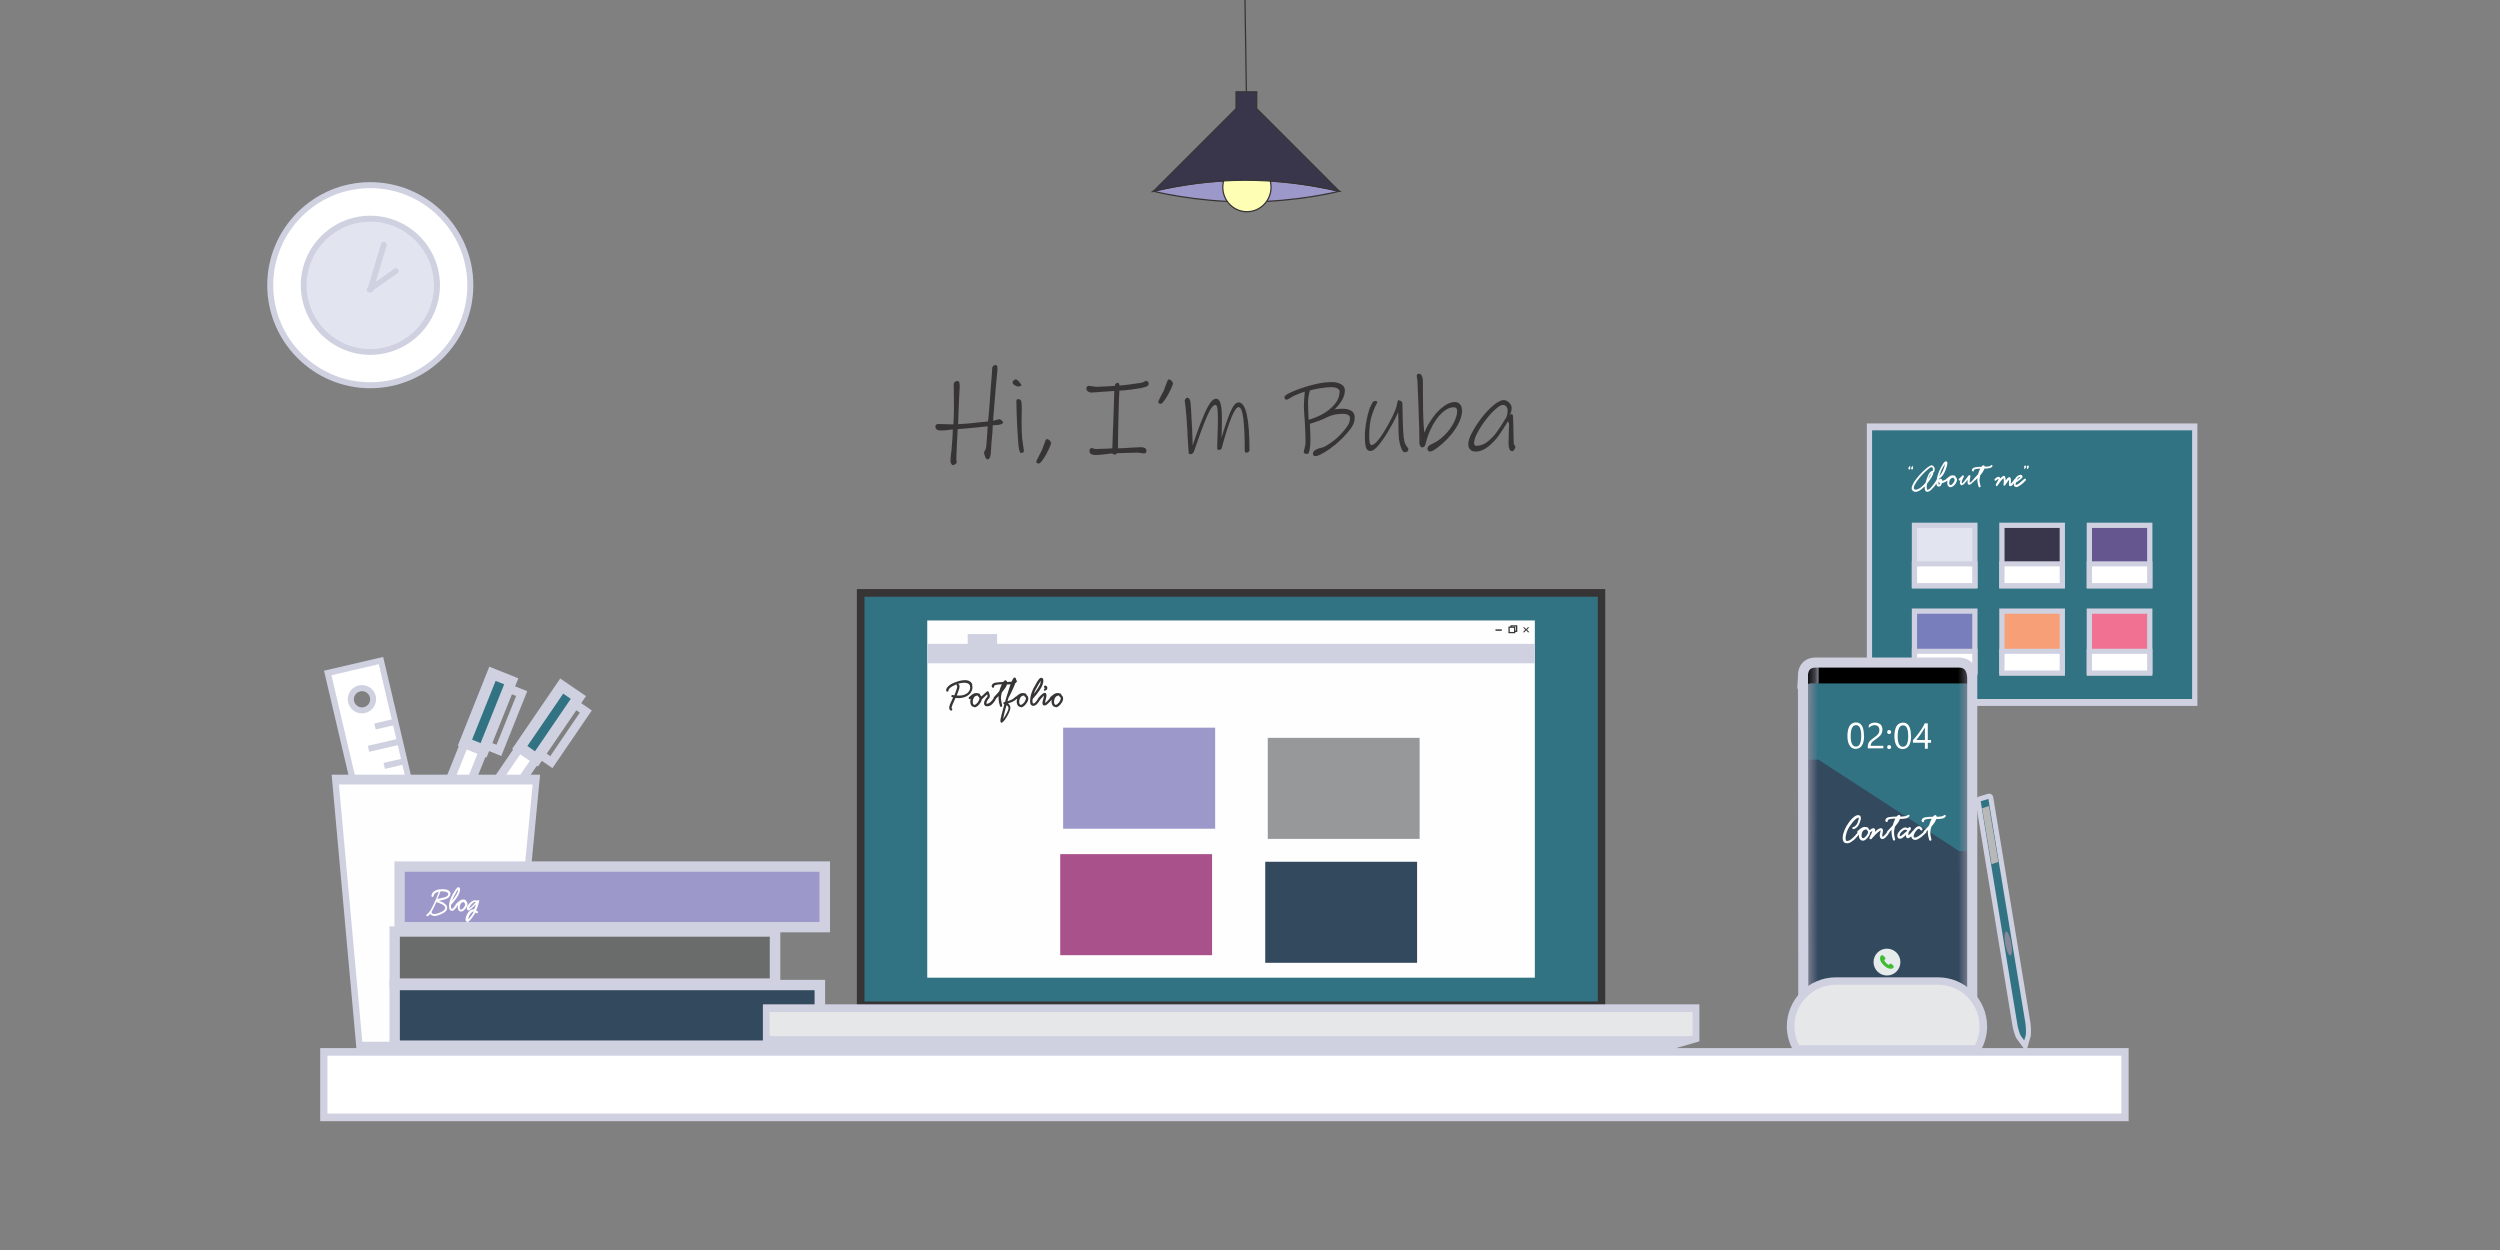 <?xml version="1.0" encoding="UTF-8"?>
<!DOCTYPE svg PUBLIC "-//W3C//DTD SVG 1.1//EN" "http://www.w3.org/Graphics/SVG/1.1/DTD/svg11.dtd">
<!-- Creator: CorelDRAW X6 -->
<svg xmlns="http://www.w3.org/2000/svg" xml:space="preserve" width="13.78in" height="6.89in" version="1.1" style="shape-rendering:geometricPrecision; text-rendering:geometricPrecision; image-rendering:optimizeQuality; fill-rule:evenodd; clip-rule:evenodd"
viewBox="0 0 13780 6890"
 xmlns:xlink="http://www.w3.org/1999/xlink"
 enable-background="new 0 0 739.031 367.264">

 <rect x="0" y="0" width="13780" height="6890" fill="#808080" stroke="none"/>

 <defs>
  <style type="text/css">
   <![CDATA[
    .str2 {stroke:#373435;stroke-width:6.945}
    .str1 {stroke:#CFD1E1;stroke-width:27.779}
    .str0 {stroke:#CFD1E1;stroke-width:55.555}
    .fil32 {fill:none}
    .fil18 {fill:#317283}
    .fil19 {fill:#32495E}
    .fil31 {fill:#5C6579}
    .fil39 {fill:#9D98CA}
    .fil12 {fill:#CFD1E1}
    .fil29 {fill:#E6EBEC}
    .fil13 {fill:#FEFEFE}
    .fillamp {fill:#FEFFB5}
    .fil25 {fill:black}
    .fil30 {fill:#40BC32}
    .fil34 {fill:#898899}
    .fil33 {fill:#B7B8B7}
    .fil36 {fill:#373435;fill-rule:nonzero}
    .fil10 {fill:#317283;fill-rule:nonzero}
    .fil15 {fill:#32495E;fill-rule:nonzero}
    .fil3 {fill:#373435;fill-rule:nonzero}
    .fil40 {fill:#39354B;fill-rule:nonzero}
    .fil14 {fill:#696C6B;fill-rule:nonzero}
    .fil37 {fill:#96989A;fill-rule:nonzero}
    .fil16 {fill:#9D98CA;fill-rule:nonzero}
    .fil38 {fill:#A8518A;fill-rule:nonzero}
    .fil35 {fill:#E6E7E8;fill-rule:nonzero}
    .fil17 {fill:#FEFEFE;fill-rule:nonzero}
    .fil11 {fill:white;fill-rule:nonzero}
    .fil4 {fill:#39354B;fill-rule:nonzero}
    .fil5 {fill:#665690;fill-rule:nonzero}
    .fil6 {fill:#787EBC;fill-rule:nonzero}
    .fil9 {fill:#BD7EB5;fill-rule:nonzero}
    .fil1 {fill:#CFD1E1;fill-rule:nonzero}
    .fil2 {fill:#E2E5F0;fill-rule:nonzero}
    .fil8 {fill:#F17193;fill-rule:nonzero}
    .fil7 {fill:#F7A077;fill-rule:nonzero}
    .fil0 {fill:#FEFEFE;fill-rule:nonzero}
    .fil21 {fill:url(#id0)}
    .fil20 {fill:url(#id1)}
    .fil24 {fill:url(#id2)}
    .fil27 {fill:url(#id3)}
    .fil22 {fill:url(#id4)}
    .fil23 {fill:url(#id5)}
    .fil26 {fill:url(#id6)}
    .fil28 {fill:url(#id7)}
   ]]>
  </style>
  <linearGradient id="id0" gradientUnits="userSpaceOnUse" x1="10794.7" y1="4227.71" x2="10860.9" y2="4227.71">
   <stop offset="0" style="stop-color:#317283"/>
   <stop offset="1" style="stop-color:#898899"/>
  </linearGradient>
  <linearGradient id="id1" gradientUnits="userSpaceOnUse" x1="10794" y1="5142.8" x2="10860.2" y2="5142.8">
   <stop offset="0" style="stop-color:#32495E"/>
   <stop offset="1" style="stop-color:#898899"/>
  </linearGradient>
  <linearGradient id="id2" gradientUnits="userSpaceOnUse" x1="10791.4" y1="3725.22" x2="10861.6" y2="3725.22">
   <stop offset="0" style="stop-color:black"/>
   <stop offset="0.722" style="stop-color:#44444C"/>
   <stop offset="1" style="stop-color:#898899"/>
  </linearGradient>
  <linearGradient id="id3" gradientUnits="userSpaceOnUse" xlink:href="#id2" x1="10789" y1="5627.36" x2="10860.7" y2="5627.36">
  </linearGradient>
  <linearGradient id="id4" gradientUnits="userSpaceOnUse" xlink:href="#id0" x1="10021.1" y1="3976.15" x2="9954.97" y2="3976.15">
  </linearGradient>
  <linearGradient id="id5" gradientUnits="userSpaceOnUse" xlink:href="#id1" x1="10021.1" y1="4891.47" x2="9954.97" y2="4891.47">
  </linearGradient>
  <linearGradient id="id6" gradientUnits="userSpaceOnUse" xlink:href="#id2" x1="9954.96" y1="3725.12" x2="10024.8" y2="3725.12">
  </linearGradient>
  <linearGradient id="id7" gradientUnits="userSpaceOnUse" xlink:href="#id2" x1="9953.97" y1="5627.28" x2="10024.8" y2="5627.28">
  </linearGradient>
 </defs>
 <g id="Layer_x0020_1">

  <g id="_704982640" class="clock other">
   <path class="fil11" d="M2592 1572c0,305 -247,552 -552,552 -305,0 -552,-247 -552,-552 0,-305 247,-552 552,-552 305,0 552,247 552,552z"/>
   <path class="fil1" d="M2041 2140c-313,0 -568,-255 -568,-568 0,-313 255,-568 568,-568 313,0 568,255 568,568 0,313 -255,568 -568,568zm0 -1103l0 0c-295,0 -535,240 -535,535 0,295 240,535 535,535 295,0 535,-240 535,-535 0,-295 -240,-535 -535,-535z"/>
   <path class="fil2" d="M2408 1572c0,203 -164,367 -367,367 -203,0 -367,-164 -367,-367 0,-203 164,-367 367,-367 203,0 367,164 367,367z"/>
   <path class="fil1" d="M2041 1956c-211,0 -383,-172 -383,-384 0,-211 172,-383 383,-383 211,0 384,172 384,383 0,211 -172,384 -384,384zm0 -734l0 0c-193,0 -351,157 -351,351 0,193 157,351 351,351 193,0 351,-157 351,-351 0,-193 -157,-351 -351,-351z"/>
   <path class="fil1" d="M2057 1601c-3,9 -12,14 -20,11 -9,-3 -14,-12 -11,-20l74 -247c3,-9 12,-14 20,-11 9,3 14,12 11,20l-74 247z"/>
   <path class="fil1" d="M2174 1481c7,-5 16,-3 21,4 5,7 3,16 -4,21l-146 103c-7,5 -16,3 -21,-4 -5,-7 -3,-16 4,-21l146 -103z"/>
  </g>

  <g id="_704980176" class="shelf other">
   <polygon class="fil11" points="11713,6159 1784,6159 1784,5798 11713,5798 "/>
   <path class="fil1" d="M11733 6180l-9968 0 0 -403 9968 0 0 403zm-9928 -42l0 0 9888 0 0 -319 -9888 0 0 319z"/>
  </g>

  <g id="_706133232" class="photos w3-hover-opacity" style="cursor:pointer" onclick="window.location.href='./about'">
   <polygon class="fil10" points="12097,3872 10304,3872 10304,2353 12097,2353 "/>
   <path class="fil1" d="M12112 3891l-1822 0 0 -1557 1822 0 0 1557zm-1793 -38l0 0 1764 0 0 -1481 -1764 0 0 1481z"/>
   <g>
    <polygon class="fil2" points="10885,3229 10553,3229 10553,2896 10885,2896 "/>
    <path class="fil1" d="M10900 3243l-362 0 0 -362 362 0 0 362zm-333 -29l0 0 304 0 0 -304 -304 0 0 304z"/>
   </g>
   <g>
    <polygon class="fil11" points="10885,3229 10553,3229 10553,3108 10885,3108 "/>
    <path class="fil1" d="M10900 3243l-362 0 0 -149 362 0 0 149zm-333 -29l0 0 304 0 0 -92 -304 0 0 92z"/>
   </g>
   <g>
    <polygon class="fil4" points="11367,3229 11035,3229 11035,2896 11367,2896 "/>
    <path class="fil1" d="M11382 3243l-362 0 0 -362 362 0 0 362zm-333 -29l0 0 304 0 0 -304 -304 0 0 304z"/>
   </g>
   <g>
    <polygon class="fil5" points="11849,3229 11517,3229 11517,2896 11849,2896 "/>
    <path class="fil1" d="M11864 3243l-362 0 0 -362 362 0 0 362zm-333 -29l0 0 304 0 0 -304 -304 0 0 304z"/>
   </g>
   <g>
    <polygon class="fil6" points="10885,3701 10553,3701 10553,3368 10885,3368 "/>
    <path class="fil1" d="M10900 3716l-362 0 0 -362 362 0 0 362zm-333 -29l0 0 304 0 0 -304 -304 0 0 304z"/>
   </g>
   <g>
    <polygon class="fil7" points="11367,3701 11035,3701 11035,3368 11367,3368 "/>
    <path class="fil1" d="M11382 3716l-362 0 0 -362 362 0 0 362zm-333 -29l0 0 304 0 0 -304 -304 0 0 304z"/>
   </g>
   <g>
    <polygon class="fil8" points="11849,3701 11517,3701 11517,3368 11849,3368 "/>
    <path class="fil1" d="M11864 3716l-362 0 0 -362 362 0 0 362zm-333 -29l0 0 304 0 0 -304 -304 0 0 304z"/>
   </g>
   <g>
    <polygon class="fil11" points="11367,3229 11035,3229 11035,3108 11367,3108 "/>
    <path class="fil1" d="M11382 3243l-362 0 0 -149 362 0 0 149zm-333 -29l0 0 304 0 0 -92 -304 0 0 92z"/>
   </g>
   <g>
    <polygon class="fil11" points="11849,3229 11517,3229 11517,3108 11849,3108 "/>
    <path class="fil1" d="M11864 3243l-362 0 0 -149 362 0 0 149zm-333 -29l0 0 304 0 0 -92 -304 0 0 92z"/>
   </g>
   <g>
    <polygon class="fil11" points="11849,3711 11517,3711 11517,3590 11849,3590 "/>
    <path class="fil1" d="M11864 3725l-362 0 0 -149 362 0 0 149zm-333 -29l0 0 304 0 0 -92 -304 0 0 92z"/>
   </g>
   <g>
    <polygon class="fil11" points="11367,3711 11035,3711 11035,3590 11367,3590 "/>
    <path class="fil1" d="M11382 3725l-362 0 0 -149 362 0 0 149zm-333 -29l0 0 304 0 0 -92 -304 0 0 92z"/>
   </g>
   <g>
    <polygon class="fil11" points="10885,3711 10553,3711 10553,3590 10885,3590 "/>
    <path class="fil1" d="M10900 3725l-362 0 0 -149 362 0 0 149zm-333 -29l0 0 304 0 0 -92 -304 0 0 92z"/>
   </g>
   <path class="fil11" d="M10527 2567c1,0 1,0 2,1 0,0 1,1 1,2 0,1 0,2 -1,2l-2 2 1 1c0,0 0,0 1,1 0,0 1,1 1,2l0 1c0,1 0,2 0,3 -1,3 -2,5 -4,6 0,0 -1,0 -1,0 -1,0 -2,0 -4,-1 -1,-1 -2,-3 -2,-5 0,0 0,-1 0,-2 1,-3 3,-7 7,-11 0,0 1,-1 2,-1zm15 0c1,0 1,0 2,1 0,0 1,1 1,2 0,1 0,2 -1,2l-2 2 1 1c0,0 0,0 1,1 0,0 1,1 1,2l0 1c0,1 0,2 0,3 -1,3 -2,5 -4,6 0,0 -1,0 -1,0 -1,0 -2,0 -4,-1 -1,-1 -2,-3 -2,-5 0,0 0,-1 0,-2 1,-3 3,-7 7,-11 0,0 1,-1 2,-1zm-19 15c0,0 1,-1 1,-2 0,0 0,-1 0,-1l-1 1c0,0 0,0 0,0l0 0c0,0 0,1 0,1 0,0 0,1 0,1zm15 0c0,0 1,-1 1,-2 0,0 0,-1 0,-1l-1 1c0,0 0,0 0,0l0 0c0,0 0,1 0,1 0,0 0,1 0,1zm85 129c-6,0 -10,-3 -12,-9 -2,-4 -2,-9 -2,-15 0,-3 0,-5 0,-6 -8,8 -16,14 -22,19 -7,5 -14,8 -20,10 -2,1 -5,1 -8,1 -5,0 -9,-1 -12,-3 -3,-2 -6,-4 -7,-7 -2,-3 -3,-6 -3,-10 0,-5 1,-10 4,-16 4,-9 10,-21 20,-33 9,-13 20,-25 33,-38 11,-11 21,-20 31,-28 10,-7 17,-11 21,-11 1,0 1,0 2,0 6,1 10,5 13,9 2,3 3,7 3,12 0,5 -1,9 -2,13 0,1 -1,2 -2,2 -1,1 -2,1 -3,1 0,0 0,1 0,1l0 2c0,4 -2,10 -6,18 -4,8 -10,17 -16,26 -4,6 -9,12 -13,17 -2,8 -2,15 -2,20 0,5 1,8 2,11 1,2 2,3 3,3 1,0 4,-1 9,-4 4,-3 10,-9 18,-19 3,-4 6,-8 10,-13 4,-5 7,-10 9,-14 3,-4 4,-7 5,-8 1,-2 3,-3 5,-3 1,0 2,0 3,1 2,1 2,3 2,5 0,1 0,2 -1,3 -3,4 -7,10 -11,17 -5,7 -9,13 -13,18 -6,7 -12,13 -17,18 -7,6 -13,9 -18,9l-1 0zm22 -136c-1,0 -3,1 -5,2 -3,2 -7,4 -12,9 -10,8 -21,18 -31,29 -12,13 -22,25 -30,36 -9,13 -15,23 -17,32 -1,2 -1,4 -1,6 0,4 1,7 4,8 2,1 4,2 7,2 6,0 14,-3 23,-9 10,-7 20,-16 31,-29 0,-2 1,-6 3,-11 3,-10 6,-19 10,-28 4,-9 8,-16 12,-20 4,-4 8,-6 12,-6 1,0 2,0 2,0l0 -1c1,-2 1,-5 1,-9 0,-3 0,-5 -1,-7 -1,-2 -3,-3 -6,-4zm-1 35c-2,3 -5,7 -8,12 -3,5 -5,11 -8,18 5,-7 9,-14 13,-21 2,-4 3,-7 4,-10l-2 1zm90 34c0,1 1,1 1,2 0,1 0,2 -1,3 -1,1 -1,2 -2,2 -6,3 -11,6 -15,8 -5,2 -9,4 -13,4 -3,10 -7,16 -12,18 -3,1 -5,1 -7,1 -2,0 -4,-1 -6,-2 -2,-1 -3,-3 -4,-6 -1,-3 -1,-7 -1,-12 0,-4 0,-9 1,-17 1,-10 4,-21 8,-33 4,-12 9,-24 15,-35 6,-11 11,-19 15,-25 3,-3 5,-6 7,-7 2,-2 4,-2 6,-2 1,0 3,0 4,1 3,2 4,5 4,9 0,2 0,4 -1,7 -1,7 -4,17 -8,28 -6,15 -12,27 -19,35 -7,8 -14,14 -19,17 0,1 0,3 -1,5 0,0 0,1 0,1 1,-3 4,-5 7,-6 1,-1 3,-1 4,-1 2,0 4,1 5,2 3,2 4,5 4,10 4,-1 7,-3 11,-4 3,-2 7,-4 11,-6 1,0 1,-1 2,-1 2,0 4,1 5,3zm-35 -46c-3,8 -6,16 -10,26l2 -2c9,-10 17,-22 22,-37 4,-12 7,-21 8,-27l-2 2c-3,4 -6,9 -10,16 -4,7 -7,14 -11,22zm-6 64c-2,-1 -4,-2 -5,-3 -1,-1 -2,-3 -3,-5l0 0c0,5 0,8 0,9 0,4 0,7 1,9 0,0 1,0 2,-1 1,0 1,-1 2,-2 1,-1 2,-3 3,-5l1 -1zm59 24c-3,0 -6,-1 -9,-3 -2,-1 -4,-3 -6,-6 -2,-3 -3,-5 -3,-9 0,-2 -1,-4 -1,-6 0,-5 1,-9 2,-14l-1 1c-1,1 -2,1 -3,1 -2,0 -3,-1 -4,-2 -1,-1 -1,-2 -1,-4 0,-1 1,-3 2,-4l1 -1c5,-4 9,-8 12,-10 3,-2 6,-4 9,-6 4,-2 8,-3 12,-3 4,0 8,1 13,2 1,0 2,1 3,3 1,1 1,3 1,4l0 0c5,4 8,9 8,16 0,6 -2,12 -6,18 -4,6 -8,12 -14,16 -5,4 -9,6 -14,6zm15 -53c-2,0 -4,0 -6,1 -7,2 -12,7 -15,15 -1,5 -2,9 -2,12 0,1 0,3 0,4 1,4 2,6 4,8 1,1 2,1 3,1 2,0 5,-1 7,-3 5,-4 9,-9 12,-14 3,-5 4,-9 4,-12 0,-3 -1,-6 -4,-8 -1,0 -2,-1 -2,-2 -1,-1 -1,-2 -1,-3l-1 0zm46 43c-4,-1 -7,-4 -9,-9 -1,-3 -1,-5 -1,-8 0,-3 1,-7 3,-12 -2,1 -3,2 -5,2 -1,0 -3,-1 -4,-2 -1,-1 -1,-2 -1,-4 0,-2 1,-3 2,-4l19 -18c1,-1 2,-1 3,-1 1,0 3,1 4,2 1,1 1,2 1,3 0,1 0,2 -1,4 0,1 -1,3 -3,6 -1,3 -3,6 -4,9 -3,6 -4,10 -4,14 0,2 0,3 1,4 0,1 1,2 1,2 1,0 4,-2 6,-5 1,-1 4,-4 8,-9l4 -5 0 -1c12,-15 18,-23 18,-23 1,-1 2,-2 4,-2 1,0 2,0 2,0 1,0 2,1 3,2 1,1 1,2 1,4 0,1 -1,3 -1,6 -1,3 -1,7 -2,12 -1,5 -1,10 -1,14 0,3 0,4 0,5 3,-2 8,-6 13,-11 3,-3 5,-5 7,-8 2,-3 3,-4 4,-5 1,-1 3,-2 4,-2 1,0 2,0 3,1 1,1 2,3 2,4 0,1 0,2 -1,3 -1,1 -2,3 -5,5 -2,3 -5,5 -8,8 -6,6 -10,10 -14,12 -3,2 -6,3 -8,3 -2,0 -4,-1 -6,-3 -2,-3 -3,-7 -3,-13 0,-4 0,-9 1,-13 -1,1 -3,3 -5,6l0 1c-7,8 -12,14 -15,18 -4,4 -7,5 -11,5l-1 0zm168 -112c1,1 2,3 2,4 0,1 0,1 -1,2 -3,5 -8,9 -15,10 -7,2 -17,3 -29,3 0,0 0,1 -1,2 0,1 0,1 0,2 -3,7 -10,19 -22,33 -1,4 -2,9 -3,16 0,3 -1,5 -1,8 0,5 0,10 1,15 1,5 2,10 3,13 1,4 2,6 2,7 0,1 0,2 0,2 0,1 0,2 -1,3 -1,1 -2,2 -3,2 0,0 -1,0 -2,0 -1,0 -2,0 -3,-1 -1,-1 -2,-1 -2,-3 -1,-2 -2,-7 -4,-15 -2,-8 -3,-16 -3,-24 0,-3 0,-6 1,-8l-10 10 -3 3c-1,1 -2,1 -4,1 -1,0 -3,0 -4,-1 -1,-1 -2,-2 -2,-4 0,-1 1,-3 2,-4 8,-8 16,-17 24,-26 2,-9 6,-19 12,-31 -9,0 -16,1 -22,2 -6,1 -10,3 -14,6 0,1 1,2 1,3 0,1 0,3 -1,4 -1,1 -2,1 -3,1 -1,0 -3,-1 -4,-2 -2,-2 -3,-4 -3,-6 0,-1 0,-2 1,-3 2,-6 7,-10 16,-12 9,-2 21,-3 36,-3l2 -3c3,-3 5,-5 8,-5 1,0 2,0 3,0 3,1 4,4 5,7 9,0 16,-1 21,-1 5,-1 9,-2 12,-5 0,-1 1,-1 1,-1 1,-1 3,-2 4,-2 1,0 2,0 3,1zm26 115c0,0 -1,0 -2,0 -1,0 -2,-1 -3,-2 -1,-1 -1,-2 -1,-4 0,-2 0,-3 1,-5 1,-2 3,-5 5,-9 3,-5 5,-9 7,-13 1,-3 2,-5 2,-7 -2,1 -4,2 -7,4 -2,1 -3,2 -4,3 -1,1 -2,1 -2,2 -1,1 -3,2 -5,2 -1,0 -2,0 -3,-1 -1,-1 -2,-3 -2,-4 0,-1 0,-2 1,-3 0,0 1,-1 3,-3 2,-2 3,-3 5,-5 5,-4 10,-6 14,-6 2,0 4,1 5,2 2,1 3,3 4,4 1,1 1,3 1,4l2 -3c4,-4 7,-7 9,-9 3,-2 5,-3 7,-3 1,0 2,0 2,0 3,0 5,2 6,5 1,2 2,4 2,7 1,4 1,8 1,14 3,-5 6,-8 9,-12 4,-5 8,-7 12,-7 2,0 4,1 5,3 2,2 3,6 3,12 0,1 0,3 0,6l0 5c0,3 -1,7 -1,10l0 1c3,-3 6,-6 10,-11 2,-3 4,-6 6,-8 2,-2 3,-4 3,-5 1,-2 3,-2 4,-2 1,0 2,0 3,1 2,1 3,3 3,4 0,1 0,2 -1,3 -1,1 -2,3 -4,6 -2,3 -4,6 -7,9 -4,5 -7,8 -9,11 -4,4 -7,5 -10,5l-1 0c-3,-1 -5,-2 -6,-5 -1,-2 -1,-4 -1,-8 0,-4 0,-7 1,-11l0 -4c0,-3 0,-5 0,-6l0 -1c-3,2 -6,7 -11,14 -3,4 -5,7 -7,10 -2,3 -3,5 -3,5 0,1 -1,2 -2,2 -1,0 -2,1 -3,1 -2,0 -3,-1 -4,-2 -1,-1 -1,-3 -1,-4 0,0 0,-2 1,-7 1,-4 1,-9 1,-15 0,-6 -1,-10 -2,-13 -2,2 -6,5 -10,10 -5,6 -10,12 -15,20 -2,2 -3,4 -4,6 -1,2 -2,3 -3,4 -1,1 -1,2 -2,2 0,0 -1,1 -1,1 0,0 -1,1 -2,1 -1,1 -2,1 -4,1zm105 5c-3,0 -6,-1 -8,-3 -3,-3 -4,-7 -4,-12 0,-6 2,-14 5,-24 3,-9 8,-16 15,-21 3,-2 6,-4 9,-5 3,-1 6,-2 8,-2 3,0 6,1 8,3 2,2 3,4 3,7 0,4 -2,8 -7,12 -3,3 -7,6 -13,10 -3,2 -7,5 -10,7 -3,2 -6,3 -6,4 0,1 0,2 -1,4 0,2 -1,3 -1,5 0,3 1,4 3,4 1,0 2,0 3,-1 5,-2 12,-6 20,-13 8,-7 15,-13 21,-19 1,-1 3,-2 4,-2 1,0 3,1 4,2 1,1 2,2 2,4 0,1 0,3 -1,4 -6,6 -12,11 -15,15 -12,10 -22,17 -29,20 -3,1 -6,2 -8,2l-1 0zm25 -56c-2,0 -3,0 -5,1 -3,1 -6,3 -9,6 -3,3 -5,6 -7,10l5 -3c9,-6 14,-10 16,-14l-1 0zm23 -41c-1,0 -1,0 -2,-1 0,-1 -1,-1 -1,-2 0,-1 0,-2 1,-2l2 -2 -1 -1c0,0 0,0 -1,-1 0,0 -1,-1 -1,-2l0 -1c0,-1 0,-2 0,-3 1,-3 2,-5 4,-6 0,0 1,0 1,0 1,0 2,0 4,1 1,1 2,3 2,5 0,0 0,1 0,2 -1,3 -3,7 -7,11 0,0 -1,1 -2,1zm15 0c-1,0 -1,0 -2,-1 0,-1 -1,-1 -1,-2 0,-1 0,-1 1,-2l2 -2 -1 -1c0,0 0,0 -1,-1 0,0 -1,-1 -1,-2l0 -1c0,-1 0,-2 0,-3 1,-3 2,-5 4,-6 0,0 1,0 1,0 1,0 2,0 4,1 1,1 2,3 2,5 0,0 0,1 0,2 -1,3 -3,7 -7,11 0,0 -1,1 -2,1zm-12 -15c0,0 -1,1 -1,2 0,0 0,1 0,1l1 -1c0,0 0,0 0,0l0 0c0,0 0,-1 0,-1 0,0 0,-1 0,-1zm15 0c0,0 -1,1 -1,2 0,0 0,1 0,1l1 -1c0,0 0,0 0,0l0 0c0,0 0,-1 0,-1 0,0 0,-1 0,-1z"/>
  </g>

  <g id="_780815552" class="blog w3-hover-opacity" style="cursor:pointer" onclick="window.open('https://writtenbuba.blogspot.com/')">
   <polygon class="fil11" points="2217,4971 2320,5013 2822,3757 2719,3716 "/>
   <path class="fil10" d="M2563 4094l152 -380 103 41 -152 380c-33,-13 -68,-27 -103,-42z"/>
   <path class="fil1" d="M2698 3675l159 64 -175 436 -28 -11c-33,-13 -68,-27 -103,-42l-28 -11 174 -436zm34 78l0 0 -130 324c16,6 32,13 47,19l130 -324 -47 -19z"/>
   <polygon class="fil1" points="2737,4105 2845,3836 2816,3825 2834,3781 2906,3810 2763,4167 2691,4138 2709,4094 "/>
   <path class="fil1" d="M2701 3683l147 59 -520 1299 -147 -59 520 -1299zm26 62l0 0 -484 1211 59 24 484 -1211 -59 -24z"/>
   <polygon class="fil11" points="2338,4901 2429,4963 3192,3847 3100,3784 "/>
   <path class="fil10" d="M2865 4120l231 -338 92 63 -231 338c-29,-20 -61,-42 -92,-63z"/>
   <path class="fil1" d="M3088 3740l142 97 -265 388 -25 -17c-29,-20 -60,-42 -92,-63l-25 -17 265 -388zm16 84l0 0 -197 288c14,10 28,19 42,29l197 -289 -42 -29z"/>
   <polygon class="fil1" points="3033,4168 3196,3928 3171,3911 3198,3872 3262,3916 3045,4234 2981,4190 3008,4150 "/>
   <path class="fil1" d="M3090 3748l131 89 -789 1156 -131 -89 789 -1156zm12 66l0 0 -735 1077 53 36 735 -1077 -53 -36z"/>
   <g>
    <g>
     <path class="fil11" d="M2569 5642l-294 69 -469 -2001 294 -69 469 2001zm-634 -1773l0 0c8,33 41,54 74,46 33,-8 54,-41 46,-74 -8,-33 -41,-54 -74,-46 -33,8 -54,41 -46,74z"/>
     <path class="fil1" d="M1786 3697l477 2034 326 -76 -477 -2034 -326 76zm502 1993l0 0 -461 -1968 261 -61 461 1968 -261 61zm-369 -1818l0 0c10,42 52,68 94,58 42,-10 68,-52 58,-94 -10,-42 -52,-68 -94,-58 -42,10 -68,52 -58,94zm120 -28l0 0c6,24 -9,48 -33,54 -24,6 -48,-9 -54,-33 -6,-24 9,-48 33,-54 24,-6 48,9 54,33z"/>
    </g>
    <g>
     <polygon class="fil1" points="2333,5416 2341,5449 2504,5410 2496,5378 "/>
    </g>
    <g>
     <polygon class="fil1" points="2420,5510 2428,5543 2534,5518 2526,5485 "/>
    </g>
    <g>
     <polygon class="fil1" points="2369,5293 2377,5325 2483,5301 2475,5268 "/>
    </g>
    <g>
     <polygon class="fil1" points="2318,5075 2326,5108 2432,5083 2424,5050 "/>
    </g>
    <g>
     <polygon class="fil1" points="2267,4858 2275,4890 2381,4866 2373,4833 "/>
    </g>
    <g>
     <polygon class="fil1" points="2216,4640 2224,4673 2330,4648 2322,4616 "/>
    </g>
    <g>
     <polygon class="fil1" points="2165,4423 2173,4456 2279,4431 2271,4398 "/>
    </g>
    <g>
     <polygon class="fil1" points="2114,4205 2122,4238 2228,4213 2220,4181 "/>
    </g>
    <g>
     <polygon class="fil1" points="2063,3988 2071,4021 2177,3996 2169,3963 "/>
    </g>
    <g>
     <polygon class="fil1" points="2282,5199 2290,5231 2453,5193 2445,5160 "/>
    </g>
    <g>
     <polygon class="fil1" points="2231,4981 2239,5014 2402,4975 2394,4943 "/>
    </g>
    <g>
     <polygon class="fil1" points="2180,4764 2188,4796 2351,4758 2343,4725 "/>
    </g>
    <g>
     <polygon class="fil1" points="2129,4546 2137,4579 2300,4541 2292,4508 "/>
    </g>
    <g>
     <polygon class="fil1" points="2078,4329 2086,4361 2249,4323 2241,4290 "/>
    </g>
    <g>
     <polygon class="fil1" points="2027,4111 2035,4144 2198,4106 2190,4073 "/>
    </g>
   </g>
   <polygon class="fil12" points="1828,4270 2977,4270 2830,5795 1966,5795 "/>
   <polygon class="fil13" points="1868,4324 2936,4324 2800,5742 1997,5742 "/>
   <polygon class="fil10" points="2217,5013 2287,5041 2316,4966 2247,4939 "/>
   <polygon class="fil10" points="2321,4936 2383,4978 2428,4912 2366,4870 "/>
   <g>
    <polygon class="fil14" points="2175,5422 2175,5134 4272,5134 4272,5422 "/>
    <path class="fil1" d="M2147 5451l0 -345 2154 0 0 345 -2154 0zm57 -288l0 0 0 230 2039 0 0 -230 -2039 0z"/>
    <polygon class="fil15" points="2175,5764 2175,5430 4519,5430 4519,5764 "/>
    <path class="fil1" d="M2147 5792l0 -391 2401 0 0 391 -2401 0zm57 -334l0 0 0 277 2286 0 0 -277 -2286 0z"/>
    <polygon class="fil16" points="2203,5110 2203,4776 4546,4776 4546,5110 "/>
    <path class="fil1" d="M2174 5139l0 -391 2401 0 0 391 -2401 0zm57 -334l0 0 0 277 2286 0 0 -277 -2286 0z"/>
    <path class="fil17" d="M2482 4928c0,6 -2,11 -7,16 -5,6 -12,10 -21,13 -6,2 -15,4 -27,7l-9 2c1,0 4,1 8,2 11,3 20,8 27,14 8,7 12,14 12,22 0,4 -1,9 -3,12 -2,4 -5,7 -10,11 -9,7 -23,14 -40,19 -6,2 -11,3 -16,3 -3,0 -5,0 -7,-1 -7,-1 -12,-4 -15,-8 -1,-1 -2,-2 -2,-3 -6,7 -11,12 -15,13 0,0 -1,0 -2,0 -1,0 -2,0 -3,-1 -1,-1 -2,-2 -2,-3 0,-1 0,-1 0,-2 0,-1 0,-2 1,-3 1,-1 2,-2 3,-2 2,-1 4,-3 7,-6 3,-3 7,-9 12,-16 7,-11 14,-26 23,-45 7,-16 15,-34 23,-57 -11,2 -19,6 -24,12 -2,2 -3,4 -4,7 -1,2 -1,4 -1,4 0,1 -1,3 -2,4 -1,1 -2,2 -4,2 -2,0 -3,-1 -4,-2 -1,-1 -2,-2 -2,-4 0,-2 1,-4 2,-8 1,-3 3,-7 6,-11 4,-5 10,-9 18,-12 10,-4 21,-6 35,-6 13,0 23,2 31,6 4,2 8,5 10,9 2,3 4,7 4,11zm-31 18c6,-2 11,-5 15,-8 4,-4 5,-7 5,-10 0,-2 -1,-5 -4,-7 -2,-2 -6,-4 -12,-6 -5,-1 -12,-2 -20,-2 -2,0 -4,0 -7,0 -4,12 -10,26 -17,42 2,0 6,-1 13,-3 10,-2 19,-4 26,-6zm-28 32c-7,-2 -12,-3 -15,-5 -1,-1 -2,-1 -3,-1l-2 5c-6,15 -13,28 -19,39 0,1 -1,3 -2,4 -1,2 -2,3 -2,4 -1,1 -1,2 -1,4 0,2 1,3 2,5 1,1 3,3 6,4 2,1 5,1 8,1 4,0 8,-1 13,-2 17,-5 29,-11 37,-17 6,-5 9,-10 9,-15 0,-5 -3,-9 -9,-14 -6,-5 -13,-8 -22,-11zm67 42c-2,0 -3,0 -5,-1 -4,-1 -6,-4 -8,-9 -1,-4 -2,-8 -2,-14 0,-10 1,-20 4,-29 3,-10 6,-19 11,-27 4,-9 10,-19 17,-30 4,-6 7,-11 11,-15 2,-2 4,-3 5,-4 1,-1 3,-1 4,-1 1,0 2,0 3,1 2,1 4,3 5,6 0,1 1,3 1,5 0,5 -1,12 -4,19 -5,16 -20,38 -46,67 0,2 0,3 0,4 0,1 0,2 0,3 0,4 0,8 1,10 1,2 1,4 2,4 1,0 3,0 5,-1 2,-1 5,-3 7,-6 3,-4 6,-8 9,-13 3,-5 4,-7 4,-7 0,-1 1,-2 2,-2 1,-1 2,-1 3,-1 1,0 2,0 3,1 2,1 3,3 3,5 0,1 0,2 -1,3 0,0 -1,2 -4,7 -2,4 -6,9 -11,15 -3,3 -6,6 -9,8 -4,2 -7,3 -10,3zm35 -117c-3,3 -6,7 -9,12 -6,10 -11,19 -15,27 -4,8 -7,15 -10,23 7,-8 13,-17 19,-25 6,-9 10,-16 12,-22 2,-5 3,-10 3,-14zm17 122c-3,0 -6,-1 -9,-3 -2,-1 -4,-3 -6,-6 -2,-3 -3,-6 -3,-9 0,-2 -1,-4 -1,-7 0,-5 1,-10 2,-14l-1 1c-1,1 -2,1 -3,1 -2,0 -3,-1 -4,-2 -1,-1 -1,-2 -1,-4 0,-1 1,-3 2,-4l1 -1c5,-4 9,-8 12,-10 3,-2 6,-4 9,-6 4,-2 8,-3 12,-3 4,0 9,1 13,2 1,0 2,1 3,3 1,1 1,3 1,4l0 0c5,4 8,9 8,16 0,6 -2,12 -6,18 -4,6 -9,12 -14,17 -5,4 -9,6 -14,6zm15 -53c-2,0 -4,0 -6,1 -7,2 -12,7 -15,16 -1,5 -2,9 -2,12 0,1 0,3 0,4 1,4 2,7 4,8 1,1 2,1 3,1 2,0 5,-1 7,-3 5,-4 9,-9 12,-14 3,-5 4,-9 4,-12 0,-4 -1,-6 -4,-8 -1,0 -2,-1 -2,-2 -1,-1 -1,-2 -1,-3l-1 0zm17 108c-1,0 -2,0 -4,-1 -1,-1 -2,-2 -3,-4 0,-1 -1,-3 -1,-5 0,-5 1,-12 4,-20 5,-13 11,-23 19,-30 6,-5 13,-7 19,-8 1,0 2,0 3,0 1,0 2,0 3,0 4,-10 7,-19 10,-28l-5 5c-15,15 -25,24 -30,27 -3,1 -5,2 -7,2 -3,0 -5,-2 -7,-4 -1,-2 -2,-4 -2,-7 0,-4 1,-7 3,-11 3,-8 9,-15 17,-22 10,-8 18,-12 26,-12 4,0 7,1 11,3l2 -2c1,-1 2,-2 4,-2 1,0 2,0 3,1 1,1 2,1 2,3 0,1 1,2 0,4 -1,4 -3,11 -6,21 -3,10 -7,20 -11,29 3,1 5,2 8,4 2,1 3,3 3,5 0,1 0,2 -1,3 0,1 -1,2 -2,2 -1,0 -2,1 -3,1 -1,0 -2,0 -3,-1 -2,-1 -4,-2 -6,-3 -3,5 -5,9 -6,11 -7,12 -15,22 -22,30 -4,4 -7,7 -10,9 -4,3 -7,4 -10,4zm47 -109c-5,0 -12,3 -19,10 -7,6 -11,12 -14,18 -1,3 -2,5 -2,8l0 0c3,-1 8,-6 15,-12 7,-7 15,-14 22,-23l-2 0 -1 0zm-10 53c-4,0 -8,2 -11,5 -3,2 -6,6 -9,10 -3,4 -5,9 -7,14 -2,5 -3,9 -4,13 0,0 0,1 0,1 2,-2 5,-4 8,-7 7,-8 14,-17 20,-28 2,-3 3,-5 4,-8z"/>
   </g>
  </g>

  <g id="_780840352" class="contact w3-hover-opacity" style="cursor:pointer" onclick="window.location.href='./contact'">
   <polygon class="fil18" points="10815,4723 9988,4187 10000,3762 10810,3759 "/>
   <polygon class="fil19" points="10018,4184 10795,4689 10822,5587 10012,5593 "/>
   <polygon class="fil20" points="10794,5596 10860,5596 10860,4689 10794,4689 "/>
   <polygon class="fil21" points="10795,3764 10861,3764 10861,4691 10795,4691 "/>
   <polygon class="fil22" points="9955,3763 10021,3763 10021,4189 9955,4189 "/>
   <polygon class="fil23" points="9955,5596 10021,5596 10021,4187 9955,4187 "/>
   <path class="fil24" d="M10793 3767c58,0 49,-3 68,18 1,1 0,-20 0,-21l0 -98c0,-1 1,0 0,0l-68 0c-1,0 -1,1 -1,1l0 98c0,1 1,1 1,1z"/>
   <polygon class="fil25" points="10021,3767 10795,3767 10795,3666 10021,3666 "/>
   <path class="fil26" d="M10023 3767c-59,0 -53,-4 -68,17 0,0 0,-79 0,-100 0,-13 9,-18 21,-18l47 0c1,0 1,1 1,1l0 98c0,1 -1,1 -1,1z"/>
   <path class="fil27" d="M10790 5587c60,-2 54,-2 70,-21 1,-1 0,21 0,22l0 83c0,1 -17,12 -18,12l-52 5c-1,0 -1,-1 -1,-1l0 -98c0,-4 1,-1 1,-1z"/>
   <polygon class="fil25" points="10021,5587 10795,5587 10795,5688 10021,5688 "/>
   <path class="fil28" d="M10023 5587c-53,-2 -45,0 -68,-21 -1,-1 -1,21 -1,22l0 86c0,1 17,13 18,13l51 1c1,0 1,-1 1,-1l0 -98c0,-1 -1,-1 -1,-1z"/>
   <circle class="fil29" cx="10401" cy="5303" r="74"/>
   <path class="fil30" d="M10438 5325l-12 -12c-2,-2 -6,-2 -9,0l-6 6c0,0 -1,0 -1,-1 -4,-2 -9,-5 -14,-10 -5,-5 -8,-11 -10,-14 0,0 0,-1 -1,-1l4 -4 2 -2c2,-2 2,-6 0,-9l-12 -12c-2,-2 -6,-2 -9,0l-3 3 0 0c-1,1 -2,3 -3,5 -1,2 -1,3 -1,5 -2,13 4,25 20,41 22,22 40,20 41,20 2,0 3,-1 5,-1 2,-1 3,-2 5,-3l0 0 3 -3c2,-2 2,-6 0,-9z"/>
   <path class="fil31" d="M10083 5536l643 0c37,0 34,34 36,50l-708 0c0,-44 0,-44 29,-50z"/>
   <path class="fil17" d="M10275 4055c0,12 -1,22 -3,31 -2,9 -5,17 -9,23 -4,6 -9,11 -15,14 -6,3 -12,5 -20,5 -7,0 -13,-2 -19,-5 -6,-3 -10,-8 -14,-14 -4,-6 -7,-13 -9,-22 -2,-9 -3,-19 -3,-30 0,-12 1,-23 3,-32 2,-9 5,-17 9,-24 4,-6 9,-11 15,-14 6,-3 13,-5 20,-5 29,0 44,24 44,72zm-16 2c0,-40 -9,-60 -28,-60 -20,0 -30,20 -30,61 0,38 10,57 29,57 19,0 29,-19 29,-58zm100 -34c0,-4 -1,-8 -2,-11 -1,-3 -3,-6 -5,-8 -2,-2 -5,-4 -8,-5 -3,-1 -7,-2 -10,-2 -3,0 -6,0 -9,1 -3,1 -6,2 -9,3 -3,2 -6,3 -8,5 -3,2 -5,4 -7,7l0 -17c5,-4 10,-8 15,-10 6,-2 12,-3 20,-3 6,0 11,1 16,3 5,2 9,4 13,7 4,3 6,7 8,12 2,5 3,10 3,16 0,6 -1,11 -2,15 -1,4 -3,9 -6,13 -3,4 -6,8 -10,11 -4,4 -8,7 -14,11 -7,5 -12,9 -16,12 -4,3 -8,6 -10,9 -3,3 -4,6 -5,9 -1,3 -2,6 -2,10l70 0 0 14 -86 0 0 -7c0,-6 1,-11 2,-16 1,-5 3,-9 6,-13 3,-4 7,-8 12,-12 5,-4 11,-9 18,-14 5,-4 9,-7 13,-10 3,-3 6,-7 8,-10 2,-3 4,-7 4,-10 1,-3 1,-7 1,-11zm54 23c-3,0 -6,-1 -8,-3 -2,-2 -3,-5 -3,-8 0,-3 1,-6 3,-8 2,-2 5,-3 8,-3 3,0 6,1 8,3 2,2 3,5 3,8 0,3 -1,6 -3,8 -2,2 -5,3 -8,3zm0 83c-3,0 -6,-1 -8,-3 -2,-2 -3,-5 -3,-8 0,-3 1,-6 3,-8 2,-2 5,-3 8,-3 3,0 6,1 8,3 2,2 3,5 3,8 0,3 -1,6 -3,8 -2,2 -5,3 -8,3zm121 -73c0,12 -1,22 -3,31 -2,9 -5,17 -9,23 -4,6 -9,11 -15,14 -6,3 -12,5 -20,5 -7,0 -13,-2 -19,-5 -6,-3 -10,-8 -14,-14 -4,-6 -7,-13 -9,-22 -2,-9 -3,-19 -3,-30 0,-12 1,-23 3,-32 2,-9 5,-17 9,-24 4,-6 9,-11 15,-14 6,-3 13,-5 20,-5 29,0 44,24 44,72zm-16 2c0,-40 -9,-60 -28,-60 -20,0 -30,20 -30,61 0,38 10,57 29,57 19,0 29,-19 29,-58zm108 -71l0 92 18 0 0 15 -18 0 0 33 -16 0 0 -33 -66 0 0 -14c6,-7 12,-14 19,-22 6,-8 12,-16 18,-24 6,-8 11,-16 16,-24 5,-8 9,-16 12,-23l17 0zm-64 92l48 0 0 -69c-5,8 -10,16 -14,23 -4,7 -9,13 -12,18 -4,5 -8,10 -11,15 -4,4 -7,9 -10,13z"/>
   <path class="fil32 str0" d="M9938 3726l1 1042 1 866c1,29 25,46 65,54l806 0c50,-3 62,-52 60,-92l0 -1862c-3,-54 -27,-79 -68,-82l-791 0c-47,-1 -73,23 -75,75z"/>
   <g>
    <path class="fil18 str1" d="M10960 4389c8,-2 12,1 13,8 68,412 136,824 204,1236 4,27 5,52 3,74l-17 59 -38 -52c-9,-21 -16,-45 -20,-71l-201 -1223c-1,-9 2,-14 7,-16l50 -15z"/>
    <rect class="fil33" transform="matrix(0.108 -0.035 0.026 0.154 10925.3 4455.01)" width="352" height="2001"/>
    <rect class="fil34" transform="matrix(0.15 -0.026 0.026 0.15 11041.3 5136.9)" width="221" height="884" rx="1181" ry="1181"/>
   </g>
   <path class="fil35" d="M10933 5657c0,-138 -112,-250 -250,-250l-562 0c-138,0 -250,112 -250,250 0,46 12,88 34,125l995 0c21,-37 34,-79 34,-125z"/>
   <path class="fil1" d="M10911 5803l-1019 0 -6 -10c-24,-41 -37,-88 -37,-135 0,-149 121,-271 271,-271l562 0c149,0 271,121 271,271 0,47 -13,94 -37,135l-6 10zm-995 -42l0 0 970 0c17,-32 25,-68 25,-104 0,-126 -103,-229 -229,-229l-562 0c-126,0 -229,103 -229,229 0,36 9,72 25,104z"/>
   <path class="fil17" d="M10178 4648c-5,0 -8,-2 -12,-4 -3,-3 -6,-6 -7,-11 -2,-5 -2,-10 -2,-16 0,-6 1,-14 3,-21 4,-15 10,-29 18,-43 10,-16 19,-29 28,-38 11,-12 20,-18 29,-21 2,-1 5,-1 7,-1 5,0 8,1 11,4 2,3 4,6 4,11 0,3 0,5 0,6 -1,5 -3,13 -7,23 -5,12 -11,21 -20,27 -4,3 -7,4 -9,5 -2,1 -3,1 -3,1 -3,0 -5,0 -6,-1 -1,-1 -2,-3 -2,-4 0,-2 1,-3 2,-5 1,-1 3,-2 5,-2 0,0 1,0 3,-1 1,-1 3,-1 5,-3 6,-5 11,-11 14,-20 3,-8 5,-15 6,-20 0,-2 1,-3 1,-4 0,-1 0,-2 0,-2 0,0 0,-1 0,-1l-1 0c-1,0 -3,0 -4,1 -6,1 -13,7 -22,16 -9,10 -18,22 -27,36 -8,13 -13,26 -16,39 -2,7 -3,14 -3,19 0,4 0,8 1,11 1,3 2,4 3,5 1,1 3,1 4,2 4,0 9,-2 15,-5 6,-3 12,-8 19,-15 14,-13 23,-24 27,-33 1,-1 1,-2 3,-3 1,-1 2,-1 4,-1 0,0 1,0 2,0 1,1 2,1 3,2 1,1 1,2 1,3 0,1 0,2 -1,3 -5,11 -15,23 -30,38 -6,6 -13,11 -21,16 -7,5 -14,7 -21,7l-1 0zm91 -14c-4,0 -8,-1 -11,-3 -3,-2 -5,-4 -7,-7 -2,-3 -3,-6 -4,-10 0,-2 -1,-5 -1,-8 0,-5 1,-11 3,-17l-1 1c-1,1 -2,2 -4,2 -2,0 -4,-1 -5,-2 -1,-1 -2,-3 -2,-4 0,-2 1,-3 2,-5l1 -1c6,-5 10,-9 14,-12 4,-3 7,-5 11,-7 5,-2 9,-3 14,-3 5,0 10,1 15,3 2,0 3,1 4,3 1,2 1,3 1,5l0 0c6,4 9,10 9,18 0,7 -2,14 -7,21 -5,7 -10,14 -16,19 -5,4 -11,7 -17,7zm18 -62c-3,0 -5,0 -7,1 -8,2 -14,8 -17,18 -2,5 -2,10 -2,14 0,2 0,3 0,5 1,5 3,8 5,9 1,1 2,1 4,1 3,0 6,-1 8,-4 6,-5 10,-10 14,-16 3,-5 5,-10 5,-14 0,-4 -2,-7 -5,-9 -1,-1 -2,-1 -3,-3 -1,-1 -1,-2 -1,-4l-1 0zm24 54c-1,0 -2,0 -4,-1 -2,-1 -3,-3 -3,-5 0,-1 0,-2 1,-3 1,-1 2,-3 3,-7 2,-3 4,-7 6,-12 3,-7 5,-13 7,-18 -3,2 -6,3 -7,4 -2,2 -4,3 -5,4 -1,1 -2,2 -2,3 -1,1 -3,2 -5,2 -2,0 -3,-1 -4,-2 -1,-1 -2,-3 -2,-4 0,-2 1,-4 2,-5 2,-2 6,-5 11,-9 3,-2 6,-4 9,-6 3,-1 5,-2 8,-2 2,0 4,1 6,2 3,2 4,5 4,9 0,2 0,4 -1,7 0,0 0,1 -1,3 6,-6 12,-11 16,-14 7,-5 12,-7 17,-7 1,0 2,0 3,0 2,1 4,2 6,4 2,2 3,5 3,9 0,3 -1,8 -2,14 -2,6 -2,10 -2,14 0,3 1,5 2,6l0 0c1,0 3,-1 5,-3 3,-2 6,-6 11,-11 4,-5 7,-8 8,-11 2,-3 3,-4 3,-4 1,-2 3,-3 5,-3 1,0 2,0 3,1 2,1 3,3 3,5 0,1 0,2 -1,3 -1,1 -2,3 -4,6 -2,3 -4,6 -7,10 -10,13 -19,19 -26,20 -4,0 -8,-1 -11,-4 -3,-4 -5,-9 -5,-15 0,-4 1,-9 3,-17 0,-1 1,-3 1,-4 0,-2 1,-3 1,-4 0,-2 0,-3 0,-3 -2,0 -5,2 -9,5 -4,3 -11,9 -19,17 -7,7 -12,13 -16,17 -4,5 -6,7 -6,7 -1,2 -3,2 -5,2zm212 -135c2,2 2,3 2,5 0,1 0,2 -1,3 -3,6 -9,10 -18,12 -9,2 -20,3 -34,3 0,1 0,1 -1,2 0,1 0,1 0,2 -3,9 -12,22 -26,39 -1,5 -2,11 -4,18 0,3 -1,6 -1,10 0,6 0,12 1,18 1,6 2,11 3,15 1,4 2,7 2,8 0,1 0,2 0,2 0,1 0,2 -1,3 -1,1 -2,2 -3,2 0,0 -1,0 -2,0 -1,0 -2,0 -4,-1 -1,-1 -2,-2 -2,-3 -1,-3 -3,-9 -5,-18 -2,-9 -3,-19 -3,-28 0,-3 0,-7 1,-10l-11 12 -4 4c-1,1 -3,2 -4,2 -2,0 -3,-1 -4,-2 -1,-1 -2,-3 -2,-5 0,-2 1,-3 2,-4 9,-9 19,-19 29,-31 3,-10 7,-23 14,-37 -10,0 -19,1 -26,2 -7,1 -12,3 -16,7 0,1 1,2 1,4 0,2 -1,3 -2,4 -1,1 -2,2 -4,2 -2,0 -3,-1 -5,-2 -2,-2 -3,-4 -3,-7 0,-1 0,-3 1,-4 2,-7 8,-12 19,-14 10,-2 24,-3 42,-3l3 -3c3,-4 6,-6 10,-6 1,0 2,0 3,0 3,2 5,4 5,9 10,0 19,-1 25,-2 6,-1 11,-3 14,-5 1,-1 1,-1 1,-1 2,-1 3,-2 5,-2 1,0 3,0 4,1zm30 89c2,1 2,3 2,5 0,1 0,3 -1,4 0,0 -1,2 -4,5 -2,3 -6,6 -10,11 -5,5 -9,9 -13,11 -4,2 -7,4 -10,4 -1,0 -2,0 -3,0 -4,-1 -7,-4 -8,-10 0,-2 0,-4 0,-8 -5,4 -8,7 -10,9 -2,2 -6,4 -10,8 -2,1 -4,2 -7,3 -3,1 -5,1 -8,1 -4,0 -7,-1 -9,-4 -3,-4 -4,-8 -4,-13 0,-7 3,-13 8,-20 5,-7 11,-13 18,-18 7,-5 13,-7 17,-7 4,0 8,1 10,2 3,1 5,2 5,3l0 1c2,-3 4,-6 6,-7 1,-1 2,-1 4,-1 2,0 4,1 5,2 1,2 2,3 2,5 0,2 0,3 -1,5 -1,2 -3,5 -6,8l-4 5c0,0 0,0 0,0 0,0 0,0 0,0 -3,8 -4,15 -3,20 3,-2 7,-5 13,-11 3,-3 5,-6 7,-8 2,-3 3,-4 4,-5 1,-2 3,-2 5,-2 1,0 3,0 4,1zm-50 8c5,-5 8,-8 10,-10l0 -1c-2,0 -3,-1 -4,-2l0 0c0,0 -1,-1 -2,-1 -1,0 -2,-1 -4,-1 -7,0 -15,5 -25,16 -2,2 -4,5 -5,8 -1,3 -2,5 -2,8 0,3 1,4 3,4 1,0 3,-1 5,-2 5,-4 9,-7 12,-9 3,-2 7,-6 12,-11zm51 41c-4,0 -7,-1 -10,-3 -6,-5 -9,-10 -9,-18 0,-8 3,-17 9,-26 5,-9 11,-16 18,-22 5,-4 10,-6 15,-6 2,0 3,0 3,0 4,1 8,3 10,6 3,3 5,6 6,8 0,1 1,2 1,3 0,2 -1,3 -2,5 -1,1 -3,2 -4,2 -2,0 -4,-1 -6,-4 -1,-1 -2,-3 -3,-4 -2,-2 -3,-2 -5,-2 -2,0 -4,1 -7,3 -6,5 -11,11 -15,18 -5,8 -7,15 -7,20 0,3 1,6 4,7 1,0 1,1 3,1 2,0 5,-1 8,-2 6,-2 12,-6 20,-12 6,-4 11,-9 17,-14 5,-5 8,-8 8,-8 1,-1 3,-2 5,-2 2,0 3,1 4,2 1,1 2,3 2,4 0,2 -1,3 -2,4 -1,1 -4,4 -9,9 -5,5 -11,10 -17,15 -15,11 -27,17 -35,17zm169 -137c2,2 2,3 2,5 0,1 0,2 -1,3 -3,6 -9,10 -18,12 -9,2 -20,3 -34,3 0,1 0,1 -1,2 0,1 0,1 0,2 -3,9 -12,22 -26,39 -1,5 -2,11 -4,18 0,3 -1,6 -1,10 0,6 0,12 1,18 1,6 2,11 3,15 1,4 2,7 2,8 0,1 0,2 0,2 0,1 0,2 -1,3 -1,1 -2,2 -3,2 0,0 -1,0 -2,0 -1,0 -2,0 -4,-1 -1,-1 -2,-2 -2,-3 -1,-3 -3,-9 -5,-18 -2,-9 -3,-19 -3,-28 0,-3 0,-7 1,-10l-11 12 -4 4c-1,1 -3,2 -4,2 -2,0 -3,-1 -4,-2 -1,-1 -2,-3 -2,-5 0,-2 1,-3 2,-4 9,-9 19,-19 29,-31 3,-10 7,-23 14,-37 -10,0 -19,1 -26,2 -7,1 -12,3 -16,7 0,1 1,2 1,4 0,2 -1,3 -2,4 -1,1 -2,2 -4,2 -2,0 -3,-1 -5,-2 -2,-2 -3,-4 -3,-7 0,-1 0,-3 1,-4 2,-7 8,-12 19,-14 10,-2 24,-3 42,-3l3 -3c3,-4 6,-6 10,-6 1,0 2,0 3,0 3,2 5,4 5,9 10,0 19,-1 25,-2 6,-1 11,-3 14,-5 1,-1 1,-1 1,-1 2,-1 3,-2 5,-2 1,0 3,0 4,1z"/>
  </g>

  <g id="_780833824" class="porto w3-hover-opacity" style="cursor:pointer" onclick="window.location.href='./porto'">
   <g>
    <polygon class="fil10" points="8827,5541 4744,5541 4744,3268 8827,3268 "/>
    <path class="fil3" d="M8848 5562l-4125 0 0 -2315 4125 0 0 2315zm-4083 -42l0 0 4042 0 0 -2231 -4042 0 0 2231z"/>
   </g>
   <polygon class="fil35" points="9348,5725 9108,5794 4463,5794 4224,5725 4224,5558 9348,5558 "/>
   <path class="fil1" d="M9111 5815l-4652 -1 -254 -74 0 -204 5162 0 0 204 -256 74zm-4645 -42l0 0 4640 0 223 -65 0 -130 -5087 0 0 130 223 65z"/>
   <polygon class="fil1" points="4236,5711 4463,5794 9108,5794 9354,5711 "/>
   <g>
    <polygon class="fil17" points="8443,5371 5128,5371 5128,3438 8443,3438 "/>
    <path class="fil17" d="M8460 5389l-3349 0 0 -1969 3349 0 0 1969zm-3315 -35l0 0 3281 0 0 -1898 -3281 0 0 1898z"/>
   </g>
   <path class="fil36" d="M8394 3485l13 -14 -12 -13 8 0 6 7c1,1 2,2 3,3 1,-1 2,-2 3,-3l6 -7 8 0 -12 13 13 14 -8 0 -8 -9 -2 -2 -10 11 -8 0z"/>
   <polygon class="fil36" points="8243,3477 8243,3469 8278,3469 8278,3477 "/>
   <g>
    <rect class="fil13 str2" x="8329" y="3450" width="30.774" height="29.811"/>
    <rect class="fil13 str2" x="8318" y="3457" width="30.774" height="29.811"/>
   </g>
   <rect class="fil12" x="5111" y="3549" width="3349" height="107"/>
   <rect class="fil12" x="5334" y="3495" width="162" height="107"/>
   <polygon class="fil16" points="5860,4568 5860,4011 6698,4011 6698,4568 "/>
   <polygon class="fil37" points="6988,4624 6988,4067 7825,4067 7825,4624 "/>
   <polygon class="fil38" points="5844,5265 5844,4708 6681,4708 6681,5265 "/>
   <polygon class="fil15" points="6974,5307 6974,4750 7811,4750 7811,5307 "/>
   <path class="fil36" d="M5358 3775c1,4 2,8 2,12 0,1 0,4 0,7 -1,8 -4,15 -8,22 -4,7 -10,13 -18,18 -10,7 -23,11 -36,13 -4,0 -8,1 -12,1 -6,0 -13,0 -19,-1l-4 8 -2 5c-7,15 -12,26 -14,33 -1,3 -2,6 -2,9 0,2 0,3 1,3 2,1 3,3 3,5 0,1 0,3 -1,4 -1,2 -3,3 -5,3 -1,0 -3,0 -4,-1 -4,-3 -6,-7 -7,-12 0,-4 0,-9 2,-14 1,-5 3,-10 6,-16 3,-6 6,-14 11,-24l3 -6 -6 -1c-1,0 -3,-1 -3,-2 -1,-1 -1,-2 -1,-4 0,-2 1,-4 2,-5 2,-1 4,-2 6,-1l8 2 3 -7c6,-14 10,-26 12,-35 1,-3 1,-5 1,-7 0,-1 0,-2 0,-2 -2,-1 -3,-3 -3,-5 0,0 0,-1 0,-2 0,-1 1,-3 3,-4 -20,7 -34,15 -43,24 -3,4 -5,8 -5,10 0,2 0,3 -1,5 -1,1 -2,2 -4,2 -2,0 -3,0 -5,-1 -2,-1 -2,-2 -3,-4l0 -2c0,-5 2,-11 7,-17 9,-12 26,-22 51,-30 17,-6 32,-9 46,-9 13,0 23,3 31,10 5,4 8,9 10,15zm-11 12c0,-7 -2,-13 -7,-17 -5,-4 -13,-6 -23,-7 -11,0 -24,2 -39,7l1 0c1,0 1,0 2,0 3,1 5,3 6,5 1,2 2,5 2,8 0,10 -5,25 -14,47l-2 3c4,1 9,1 14,1 17,0 30,-4 41,-11 7,-4 12,-10 15,-16 4,-7 5,-13 5,-21zm24 110c-4,0 -8,-1 -11,-3 -3,-2 -5,-4 -7,-7 -2,-3 -3,-7 -4,-11 0,-2 -1,-5 -1,-8 0,-6 1,-11 3,-17l-1 1c-1,1 -3,2 -4,2 -2,0 -4,-1 -5,-2 -1,-1 -2,-3 -2,-4 0,-2 1,-3 2,-5l1 -1c6,-5 10,-9 14,-12 4,-3 7,-5 11,-7 5,-2 10,-3 14,-3 5,0 10,1 16,3 2,0 3,1 4,3 1,2 1,3 1,5l0 0c6,4 10,11 10,19 0,7 -2,14 -7,22 -5,8 -10,14 -17,20 -6,4 -11,7 -17,7zm18 -63c-3,0 -5,0 -7,1 -9,2 -14,8 -18,19 -2,6 -2,10 -2,15 0,2 0,3 0,5 1,5 3,8 5,10 1,1 2,1 4,1 3,0 6,-1 9,-4 6,-5 11,-10 14,-17 3,-6 5,-10 5,-14 0,-4 -2,-7 -5,-9 -1,-1 -2,-1 -3,-3 -1,-1 -1,-2 -1,-4l-1 0zm52 59c-2,0 -5,0 -7,-1 -4,-1 -6,-4 -8,-7 -1,-2 -2,-5 -2,-8 0,-5 1,-10 4,-16 2,-4 4,-7 6,-11 2,-3 5,-6 7,-8 1,-1 2,-3 2,-6 0,-2 0,-4 -1,-6l-1 -3 -27 26c-1,1 -3,2 -4,2 -2,0 -3,-1 -5,-2 -1,-1 -2,-3 -2,-5 0,-2 1,-3 2,-5l34 -31c2,-1 4,-2 5,-2 2,0 4,1 5,3 0,0 1,2 2,4 1,3 2,6 3,9 1,4 2,7 2,10 0,6 -2,11 -6,15 -2,1 -3,4 -5,6 -2,3 -4,6 -5,9 -2,4 -3,8 -3,11 0,1 0,1 0,2 0,0 0,0 1,0 1,0 1,0 2,0l2 0c5,-1 10,-3 15,-7 5,-4 9,-8 12,-12 3,-4 5,-7 7,-10 2,-3 3,-5 3,-5 1,-1 1,-2 2,-3 1,-1 2,-1 3,-1 2,0 4,1 5,2 1,1 2,3 2,5 0,1 0,2 -1,3 -1,3 -4,7 -7,13 -4,6 -9,12 -15,18 -7,6 -14,10 -23,11 -2,0 -4,0 -5,0zm162 -143c2,2 2,3 2,5 0,1 0,2 -1,3 -3,6 -10,10 -19,12 -9,2 -21,3 -35,3 0,1 -1,1 -1,2 0,1 0,1 0,2 -3,9 -12,22 -27,40 -1,5 -3,11 -4,19 0,3 -1,7 -1,10 0,6 1,12 2,18 1,6 2,11 3,16 1,4 2,7 2,8 0,1 0,2 0,2 0,1 0,2 -1,4 -1,1 -2,2 -3,2 0,0 -1,0 -2,0 -1,0 -3,0 -4,-1 -1,-1 -2,-2 -2,-3 -1,-3 -3,-9 -5,-18 -2,-10 -3,-19 -3,-28 0,-3 0,-7 1,-10l-12 12 -4 4c-1,1 -3,2 -5,2 -2,0 -3,-1 -5,-2 -1,-1 -2,-3 -2,-5 0,-2 1,-3 2,-5 9,-9 19,-20 29,-32 3,-11 7,-23 14,-38 -11,0 -19,1 -26,2 -7,1 -13,3 -17,7 0,1 1,3 1,4 0,2 -1,3 -2,4 -1,1 -2,2 -4,2 -2,0 -3,-1 -5,-2 -2,-2 -3,-4 -3,-8 0,-1 0,-3 1,-4 2,-7 9,-12 19,-14 10,-2 25,-3 43,-4l3 -3c3,-4 6,-6 10,-6 1,0 2,0 3,0 3,2 5,5 6,9 11,0 19,-1 26,-2 7,-1 11,-3 14,-6 1,-1 1,-1 2,-2 2,-1 3,-2 5,-2 1,0 3,0 4,1zm-81 234c-2,0 -4,-1 -6,-3 -1,-1 -2,-4 -2,-6 0,-2 0,-6 1,-11 1,-4 2,-11 5,-22l1 -4c3,-12 8,-31 15,-56l0 0c-2,0 -3,-1 -4,-2 -1,-1 -2,-3 -2,-4 0,-2 1,-3 2,-4 1,-1 2,-2 4,-2l4 -1c1,-3 2,-6 2,-8 2,-7 4,-12 5,-17 5,-17 12,-38 20,-63 4,-11 8,-21 11,-28 3,-8 7,-13 9,-16 2,-2 3,-2 6,-2 2,0 4,1 5,2 2,2 3,5 3,9 0,5 -1,11 -4,18 -3,9 -8,21 -15,36 -7,16 -15,32 -24,48 -1,3 -2,7 -3,11l-2 6c9,-2 17,-5 24,-9 8,-4 14,-8 19,-14 1,-2 3,-2 5,-2 1,0 3,1 4,2 1,1 2,3 2,5 0,1 -1,3 -2,4 -10,11 -26,20 -49,26 3,2 6,5 8,8 3,4 5,9 5,15l0 3c0,6 -3,14 -7,24 -4,9 -8,17 -12,23 -5,9 -10,16 -14,21 -6,7 -10,11 -14,13 -1,0 -2,0 -3,0zm26 -97c-5,18 -10,34 -13,49 -2,9 -4,18 -6,27 0,0 0,0 0,0 0,0 0,0 0,0 4,-6 9,-12 13,-20 5,-8 9,-16 12,-23 3,-7 5,-13 5,-17 0,-3 -1,-5 -2,-8 -1,-3 -4,-5 -9,-8l0 0zm79 10c-4,0 -8,-1 -11,-3 -3,-2 -5,-4 -7,-7 -2,-3 -3,-7 -4,-11 0,-2 -1,-5 -1,-8 0,-6 1,-11 3,-17l-1 1c-1,1 -3,2 -4,2 -2,0 -4,-1 -5,-2 -1,-1 -2,-3 -2,-4 0,-2 1,-3 2,-5l1 -1c6,-5 10,-9 14,-12 4,-3 7,-5 11,-7 5,-2 10,-3 14,-3 5,0 10,1 16,3 2,0 3,1 4,3 1,2 1,3 1,5l0 0c6,4 10,11 10,19 0,7 -2,14 -7,22 -5,8 -10,14 -17,20 -6,4 -11,7 -17,7zm18 -63c-3,0 -5,0 -7,1 -9,2 -14,8 -18,19 -2,6 -2,10 -2,15 0,2 0,3 0,5 1,5 3,8 5,10 1,1 2,1 4,1 3,0 6,-1 9,-4 6,-5 11,-10 14,-17 3,-6 5,-10 5,-14 0,-4 -2,-7 -5,-9 -1,-1 -2,-1 -3,-3 -1,-1 -1,-2 -1,-4l-1 0zm51 57c-2,0 -4,0 -6,-1 -4,-2 -8,-5 -10,-10 -2,-4 -2,-10 -2,-17 0,-12 2,-23 5,-35 3,-11 8,-22 13,-33 5,-10 12,-22 20,-36 4,-8 9,-13 13,-18 2,-2 4,-3 6,-4 1,-1 3,-1 5,-1 1,0 2,0 4,1 3,1 5,4 6,7 0,1 1,3 1,6 0,7 -1,14 -4,23 -6,19 -24,45 -55,80 0,2 0,4 -1,5 0,1 0,3 0,3 0,5 0,9 1,12 1,3 2,4 3,5 1,1 3,0 6,-2 3,-2 6,-4 8,-7 4,-4 7,-9 11,-15 4,-6 5,-8 5,-9 1,-1 1,-2 3,-2 1,-1 2,-1 3,-1 1,0 2,0 3,1 2,1 3,3 3,6 0,1 0,2 -1,3 0,0 -2,3 -5,8 -3,5 -7,11 -13,18 -3,4 -7,7 -11,9 -4,2 -8,4 -12,4zm42 -139c-3,4 -7,9 -10,14 -7,12 -13,22 -18,32 -5,9 -9,18 -12,27 8,-10 16,-20 22,-30 7,-10 11,-19 14,-26 2,-7 3,-12 4,-17zm23 56c-2,0 -3,-1 -5,-2 -1,-1 -2,-3 -2,-5 0,-2 1,-3 2,-5 1,-1 3,-2 4,-2 1,0 1,0 1,-1 0,-1 0,-1 -1,-1 -2,0 -3,-1 -4,-2 -1,-1 -2,-3 -2,-4 0,-2 1,-3 2,-5 1,-1 3,-2 5,-2 3,0 6,1 9,4 2,2 3,5 3,9 0,3 -1,7 -3,9 -3,4 -6,5 -10,5zm-5 80c-1,0 -1,0 -2,0 -3,0 -5,-2 -6,-4 -1,-2 -2,-5 -2,-8 0,-3 0,-6 1,-10 1,-4 2,-9 4,-15 1,-5 3,-10 3,-14l1 -3c-3,2 -6,5 -9,8 -2,2 -4,5 -6,7 -2,2 -3,3 -3,4 -1,2 -3,2 -5,2 -1,0 -3,0 -4,-1 -2,-1 -3,-3 -3,-5 0,-2 0,-3 1,-4 1,-1 2,-3 5,-6 2,-3 5,-5 8,-8 4,-4 8,-7 11,-9 3,-2 6,-3 8,-3 2,0 4,1 6,2 3,2 4,5 4,10 0,1 0,3 0,4 0,1 0,2 0,3 -1,5 -2,11 -4,18 -2,6 -3,11 -3,15 0,2 -1,3 -1,4 4,-2 9,-7 16,-14 3,-4 6,-7 9,-10 2,-3 4,-5 5,-6 1,-2 3,-2 5,-2 1,0 3,0 4,1 2,1 2,3 2,5 0,1 0,3 -1,4 0,0 -2,2 -4,5 -3,3 -6,7 -11,12 -6,6 -10,10 -14,13 -5,4 -10,6 -14,6zm63 9c-4,0 -8,-1 -11,-3 -3,-2 -5,-4 -7,-7 -2,-3 -3,-7 -4,-11 0,-2 -1,-5 -1,-8 0,-6 1,-11 3,-17l-1 1c-1,1 -3,2 -4,2 -2,0 -4,-1 -5,-2 -1,-1 -2,-3 -2,-4 0,-2 1,-3 2,-5l1 -1c6,-5 10,-9 14,-12 4,-3 7,-5 11,-7 5,-2 10,-3 14,-3 5,0 10,1 16,3 2,0 3,1 4,3 1,2 1,3 1,5l0 0c6,4 10,11 10,19 0,7 -2,14 -7,22 -5,8 -10,14 -17,20 -6,4 -11,7 -17,7zm18 -63c-3,0 -5,0 -7,1 -9,2 -14,8 -18,19 -2,6 -2,10 -2,15 0,2 0,3 0,5 1,5 3,8 5,10 1,1 2,1 4,1 3,0 6,-1 9,-4 6,-5 11,-10 14,-17 3,-6 5,-10 5,-14 0,-4 -2,-7 -5,-9 -1,-1 -2,-1 -3,-3 -1,-1 -1,-2 -1,-4l-1 0z"/>
  </g>

  <g id="_780833856" class="lamp" style="cursor:pointer" onclick="top.toglamp()">
   <path class="fil39 str2" d="M6870 993c283,0 513,61 513,61 0,0 -230,59 -513,59 -283,0 -513,-59 -513,-59 0,0 230,-61 513,-61z"/>
   <ellipse class="fillamp str2" cx="6873" cy="1032" rx="133" ry="135"/>
   <path class="fil40 str2" d="M7383 1055c-357,-84 -698,-80 -1026,0l456 -456 0 -93 114 0 0 93 456 456z"/>
   <line class="fil32 str2" x1="6862" y1="-21" x2="6870" y2= "505" />
  </g>

  <path class="fil36" d="M5529 2326c0,6 -4,11 -13,13 -7,2 -15,4 -25,4 -10,1 -16,1 -19,1 0,12 -1,25 -2,40 -1,15 -2,27 -3,36l-2 18 -1 19 -3 45c-2,20 -8,30 -19,30 -4,0 -8,-5 -12,-15 -4,-10 -6,-18 -6,-24 0,-2 2,-5 5,-9 3,-5 5,-10 6,-17 2,-11 3,-29 5,-54 2,-25 3,-46 4,-63 -15,1 -31,3 -49,5 -8,1 -25,3 -52,5 -27,3 -48,4 -64,5 -2,25 -3,57 -5,93 -2,37 -3,59 -3,67 0,3 0,7 1,12 1,5 1,9 1,12 0,3 -3,7 -8,10 -5,3 -9,5 -12,5 -4,0 -7,-3 -10,-8 -3,-5 -4,-11 -4,-17 0,-3 0,-9 1,-17 1,-8 1,-15 2,-21 2,-10 3,-19 3,-25 2,-23 3,-45 5,-66 1,-21 2,-35 2,-43 -24,4 -47,6 -69,6 -7,0 -14,-2 -19,-5 -5,-4 -8,-9 -8,-16 0,-5 1,-9 4,-11 3,-3 8,-4 15,-4l31 1c20,1 36,1 49,1 2,-33 3,-59 3,-79 0,-45 0,-85 -1,-120l0 -21c0,-6 2,-11 7,-14 4,-4 10,-5 15,-5 4,0 7,3 9,10 2,7 2,14 2,22 0,8 -1,26 -3,52 -2,45 -3,68 -3,71l-3 83c32,-1 87,-6 165,-15 2,-11 4,-41 8,-88 2,-25 3,-43 4,-55l3 -45c5,-57 8,-92 8,-106 0,-5 2,-9 6,-12 4,-3 8,-5 13,-5 7,0 10,7 10,20 0,8 -2,31 -6,68 -4,48 -7,74 -7,80 -2,30 -5,58 -7,85 -2,27 -4,45 -4,54 7,-1 13,-3 19,-5 7,-2 12,-3 16,-3 4,0 8,2 13,7 5,5 8,8 8,10zm101 -205c0,6 -6,9 -19,9 -7,0 -13,-3 -20,-8 -7,-5 -10,-10 -10,-13 0,-4 2,-8 6,-12 4,-4 8,-6 12,-6 0,0 1,0 4,1 3,1 6,4 10,8 3,3 7,7 10,12 4,5 6,8 6,9zm14 364c0,4 -2,7 -5,9 -3,2 -7,3 -11,3 -5,0 -9,-9 -12,-26 -3,-17 -5,-49 -8,-97 -2,-31 -3,-62 -4,-92 -1,-30 -2,-53 -2,-69 0,-4 1,-7 2,-10 1,-2 4,-3 8,-3 9,0 14,4 17,11 2,7 3,21 3,42l-1 68c0,39 1,70 3,94 0,1 2,13 5,37 3,16 4,27 4,32zm150 -45c0,6 -5,18 -14,38 -9,19 -19,37 -30,53 -11,16 -19,24 -24,24 -4,0 -7,-1 -10,-3 -3,-2 -4,-5 -4,-8 0,-2 2,-8 7,-16 4,-9 7,-14 8,-16l16 -31 10 -27c4,-12 8,-20 10,-26 3,-6 5,-8 8,-8 4,0 9,2 14,7 5,5 7,9 7,14zm538 -326c0,7 -4,13 -11,16 -7,3 -18,6 -32,9 -16,3 -36,6 -60,9 -24,3 -44,5 -59,5 -1,17 -3,64 -5,143 -2,79 -3,138 -3,175 21,0 48,-2 82,-4 29,-2 45,-2 48,-2 7,0 13,2 19,5 6,3 8,8 8,14 0,5 -1,9 -3,12 -2,2 -5,3 -11,3 -2,0 -9,-1 -19,-2 -8,-2 -14,-2 -20,-2 -18,0 -54,1 -109,3 -2,3 -4,5 -7,6 -3,1 -5,2 -7,2 -2,0 -5,-1 -7,-2 -2,-1 -4,-3 -4,-5l-26 3c-30,4 -52,6 -67,6 -13,0 -22,-3 -29,-8 -3,-3 -5,-9 -5,-17 0,-2 1,-5 4,-9 3,-3 5,-5 8,-5 1,0 4,1 9,3 5,2 10,3 15,3 14,0 35,-1 63,-2l27 -2 3 -85c0,-9 1,-17 1,-24 0,-7 1,-13 1,-18l6 -189c-40,3 -59,4 -57,4 -39,3 -62,5 -69,5 -7,0 -13,-2 -19,-6 -6,-4 -9,-10 -9,-16 0,-5 1,-8 4,-11 3,-3 6,-4 10,-4 3,0 6,0 9,1 3,0 6,1 9,1 10,2 19,3 28,3 8,0 25,-1 49,-2 24,-1 40,-2 48,-3 0,-5 2,-9 5,-12 3,-3 7,-5 12,-5 2,0 4,2 6,5 2,3 2,7 2,10 22,-1 63,-6 121,-15 5,-1 10,-3 15,-6 6,-3 9,-5 10,-5 4,0 8,2 11,5 3,3 5,7 5,12zm134 -3c0,6 -5,18 -14,38 -9,19 -19,37 -30,53 -11,16 -19,24 -24,24 -4,0 -7,-1 -10,-3 -3,-2 -4,-5 -4,-8 0,-2 2,-8 7,-16 4,-9 7,-14 8,-16l16 -31 10 -27c4,-12 8,-20 10,-26 3,-6 5,-8 8,-8 4,0 9,2 14,7 5,5 7,9 7,14zm422 367c0,5 -2,9 -5,12 -3,3 -7,5 -12,5 -7,0 -10,-3 -10,-10 0,-78 -3,-138 -8,-179 -5,-41 -14,-62 -26,-62 -21,0 -51,73 -91,218l0 1c0,5 -2,9 -5,12 -3,3 -7,5 -12,5 -7,0 -10,-3 -10,-10 0,-15 1,-39 2,-72 2,-36 2,-65 2,-86 0,-29 -1,-49 -3,-62 -2,-12 -5,-18 -11,-18 -13,0 -30,24 -50,72 -20,48 -41,105 -63,170l-5 15c-2,4 -4,7 -7,10 -3,3 -6,4 -10,4 -5,0 -8,0 -9,-1 -2,-1 -3,-3 -3,-7 -2,-19 -3,-44 -5,-76 -1,-8 -2,-21 -2,-40 -4,-65 -7,-109 -10,-132 -3,-23 -5,-36 -5,-38 0,-3 2,-7 5,-11 3,-4 6,-6 9,-6 6,0 11,4 15,13 2,4 4,21 6,51 2,30 4,67 6,111l3 89c21,-66 43,-125 66,-178 23,-53 44,-80 62,-80 13,0 21,9 26,28 5,19 7,45 7,80 0,19 0,45 -1,80l-1 27c16,-55 32,-101 47,-139 16,-37 31,-56 47,-56 40,0 60,88 60,264zm579 -174c0,19 -7,37 -20,56 -14,19 -32,40 -56,63 -17,17 -38,34 -61,51 -15,11 -31,20 -45,28 -15,8 -26,12 -34,12 -4,0 -7,-1 -10,-3 -3,-2 -4,-5 -4,-10 0,-6 2,-11 7,-16 5,-4 11,-8 19,-11 4,-2 9,-3 16,-5 9,-2 17,-4 24,-8 13,-7 28,-17 46,-30 18,-14 31,-26 41,-37 17,-18 29,-33 38,-47 9,-14 13,-28 13,-43 0,-8 -4,-14 -12,-18 -8,-4 -17,-5 -28,-5 -29,0 -55,5 -78,15 -10,5 -18,8 -21,10 -14,6 -25,11 -34,14 -10,4 -20,7 -29,10 -9,3 -15,5 -19,6l1 22c0,6 0,15 1,28 1,13 1,25 1,36 0,27 -2,48 -6,65 -2,5 -3,9 -5,12 -2,2 -6,3 -11,3 -3,0 -7,-1 -10,-3 -3,-2 -5,-5 -5,-9 0,-1 2,-8 5,-20 3,-12 5,-23 5,-32 0,-30 -1,-68 -4,-115l-2 -27c-2,-25 -3,-46 -3,-60 0,-11 1,-25 2,-43 2,-17 3,-28 3,-34 -15,4 -33,11 -56,21 -7,3 -15,8 -25,14 -10,6 -16,9 -20,9 -3,0 -6,-1 -8,-4 -2,-3 -3,-6 -3,-10 0,-7 13,-17 39,-28 26,-12 54,-22 84,-31 27,-8 52,-14 73,-18 21,-4 43,-6 65,-6 20,0 38,4 51,12 14,8 21,19 21,33 0,34 -19,69 -56,105 17,-2 32,-3 45,-3 18,0 33,4 46,11 13,7 19,20 19,37zm-82 -142c0,-9 -4,-16 -13,-21 -9,-5 -21,-7 -36,-7 -16,0 -36,2 -60,6 -24,4 -42,8 -56,12 -7,26 -10,48 -10,66 0,25 1,57 3,95 4,0 10,-2 19,-5 9,-3 17,-6 24,-9 37,-15 67,-35 91,-60 24,-25 36,-50 36,-76zm378 312c0,6 -2,11 -5,14 -3,3 -8,5 -14,5 -8,0 -15,-8 -21,-24 -6,-16 -10,-33 -12,-50 -2,-17 -3,-50 -3,-101 0,-8 -1,-16 -1,-25 0,-8 0,-15 -1,-21 -11,27 -26,57 -46,91 -19,34 -39,63 -58,87 -19,24 -35,36 -48,36 -13,0 -21,-7 -25,-20 -4,-14 -6,-35 -6,-64 0,-27 4,-58 11,-93 7,-35 15,-61 25,-79 4,-8 7,-14 10,-16 3,-3 6,-4 9,-4 10,0 14,2 14,6 0,2 -2,6 -6,13 -10,19 -19,42 -27,69 -8,27 -12,63 -12,109 0,30 4,46 13,46 10,0 24,-11 41,-33 17,-22 34,-49 51,-80 17,-31 30,-58 39,-80 3,-8 7,-20 10,-36 1,-7 2,-11 3,-14 1,-3 3,-4 4,-4 4,0 9,2 14,5 5,3 8,7 8,11 0,19 1,50 2,95 1,45 3,76 5,93 2,15 4,27 8,35 4,8 8,15 12,20 4,5 6,8 6,9zm296 -214c0,33 -13,69 -39,107 -26,39 -60,73 -100,103 -17,13 -30,19 -38,19 -4,0 -8,-2 -10,-5 -3,-3 -4,-7 -4,-11 0,-4 2,-8 5,-13 4,-4 9,-8 16,-11 27,-12 51,-28 73,-50 22,-22 39,-45 51,-69 12,-24 19,-46 19,-64 0,-7 -2,-13 -5,-16 -3,-4 -9,-5 -16,-5 -16,0 -33,7 -50,20 -17,13 -33,30 -47,51 -11,16 -22,36 -32,58 -10,23 -18,47 -24,72 -3,14 -10,20 -20,20 -3,0 -6,-2 -9,-7 -3,-5 -5,-9 -5,-13 0,-45 -2,-111 -5,-197 -3,-87 -5,-136 -6,-149 0,-2 0,-5 -1,-7 0,-2 -1,-4 -1,-6 0,-2 -1,-5 -1,-7 0,-3 -1,-5 -1,-7 0,-9 4,-13 12,-13 7,0 12,4 16,12 4,8 6,18 6,28l0 31c0,92 1,162 4,212 2,24 3,38 5,41 4,-13 11,-27 20,-43 9,-16 19,-30 29,-44 18,-25 38,-44 59,-59 21,-15 41,-22 58,-22 12,0 22,4 29,12 8,8 11,19 11,34zm285 187c0,3 2,5 5,8 3,3 4,5 4,7 0,5 -2,10 -6,16 -4,6 -8,9 -12,9 -7,0 -12,-4 -15,-12 -3,-8 -5,-18 -5,-28 0,-9 1,-37 2,-83l1 -22c0,-9 -2,-15 -7,-19 -17,29 -34,55 -49,76 -15,22 -34,42 -57,61 -23,19 -47,29 -73,29 -12,0 -22,-4 -29,-12 -7,-8 -10,-18 -10,-30 0,-15 7,-37 21,-63 14,-27 32,-54 53,-82 22,-28 43,-50 65,-68 14,-12 26,-19 34,-23 8,-4 16,-6 23,-6 6,0 13,2 19,6 7,4 12,9 17,16 5,7 7,15 7,24 0,12 -3,23 -10,34l10 -3c4,0 7,5 8,16 0,6 1,19 1,38 1,19 1,35 1,47 0,13 1,25 1,37 0,12 1,21 1,28zm-204 10c21,0 41,-8 60,-23 19,-15 37,-34 52,-55 15,-21 32,-48 51,-79 5,-12 7,-24 7,-38 0,-8 -2,-15 -7,-21 -5,-6 -11,-9 -19,-9 -10,0 -22,7 -37,20 -17,15 -36,34 -55,59 -19,24 -35,49 -48,73 -13,24 -19,43 -19,57 0,12 5,17 16,17z"/>
 </g>
</svg>
